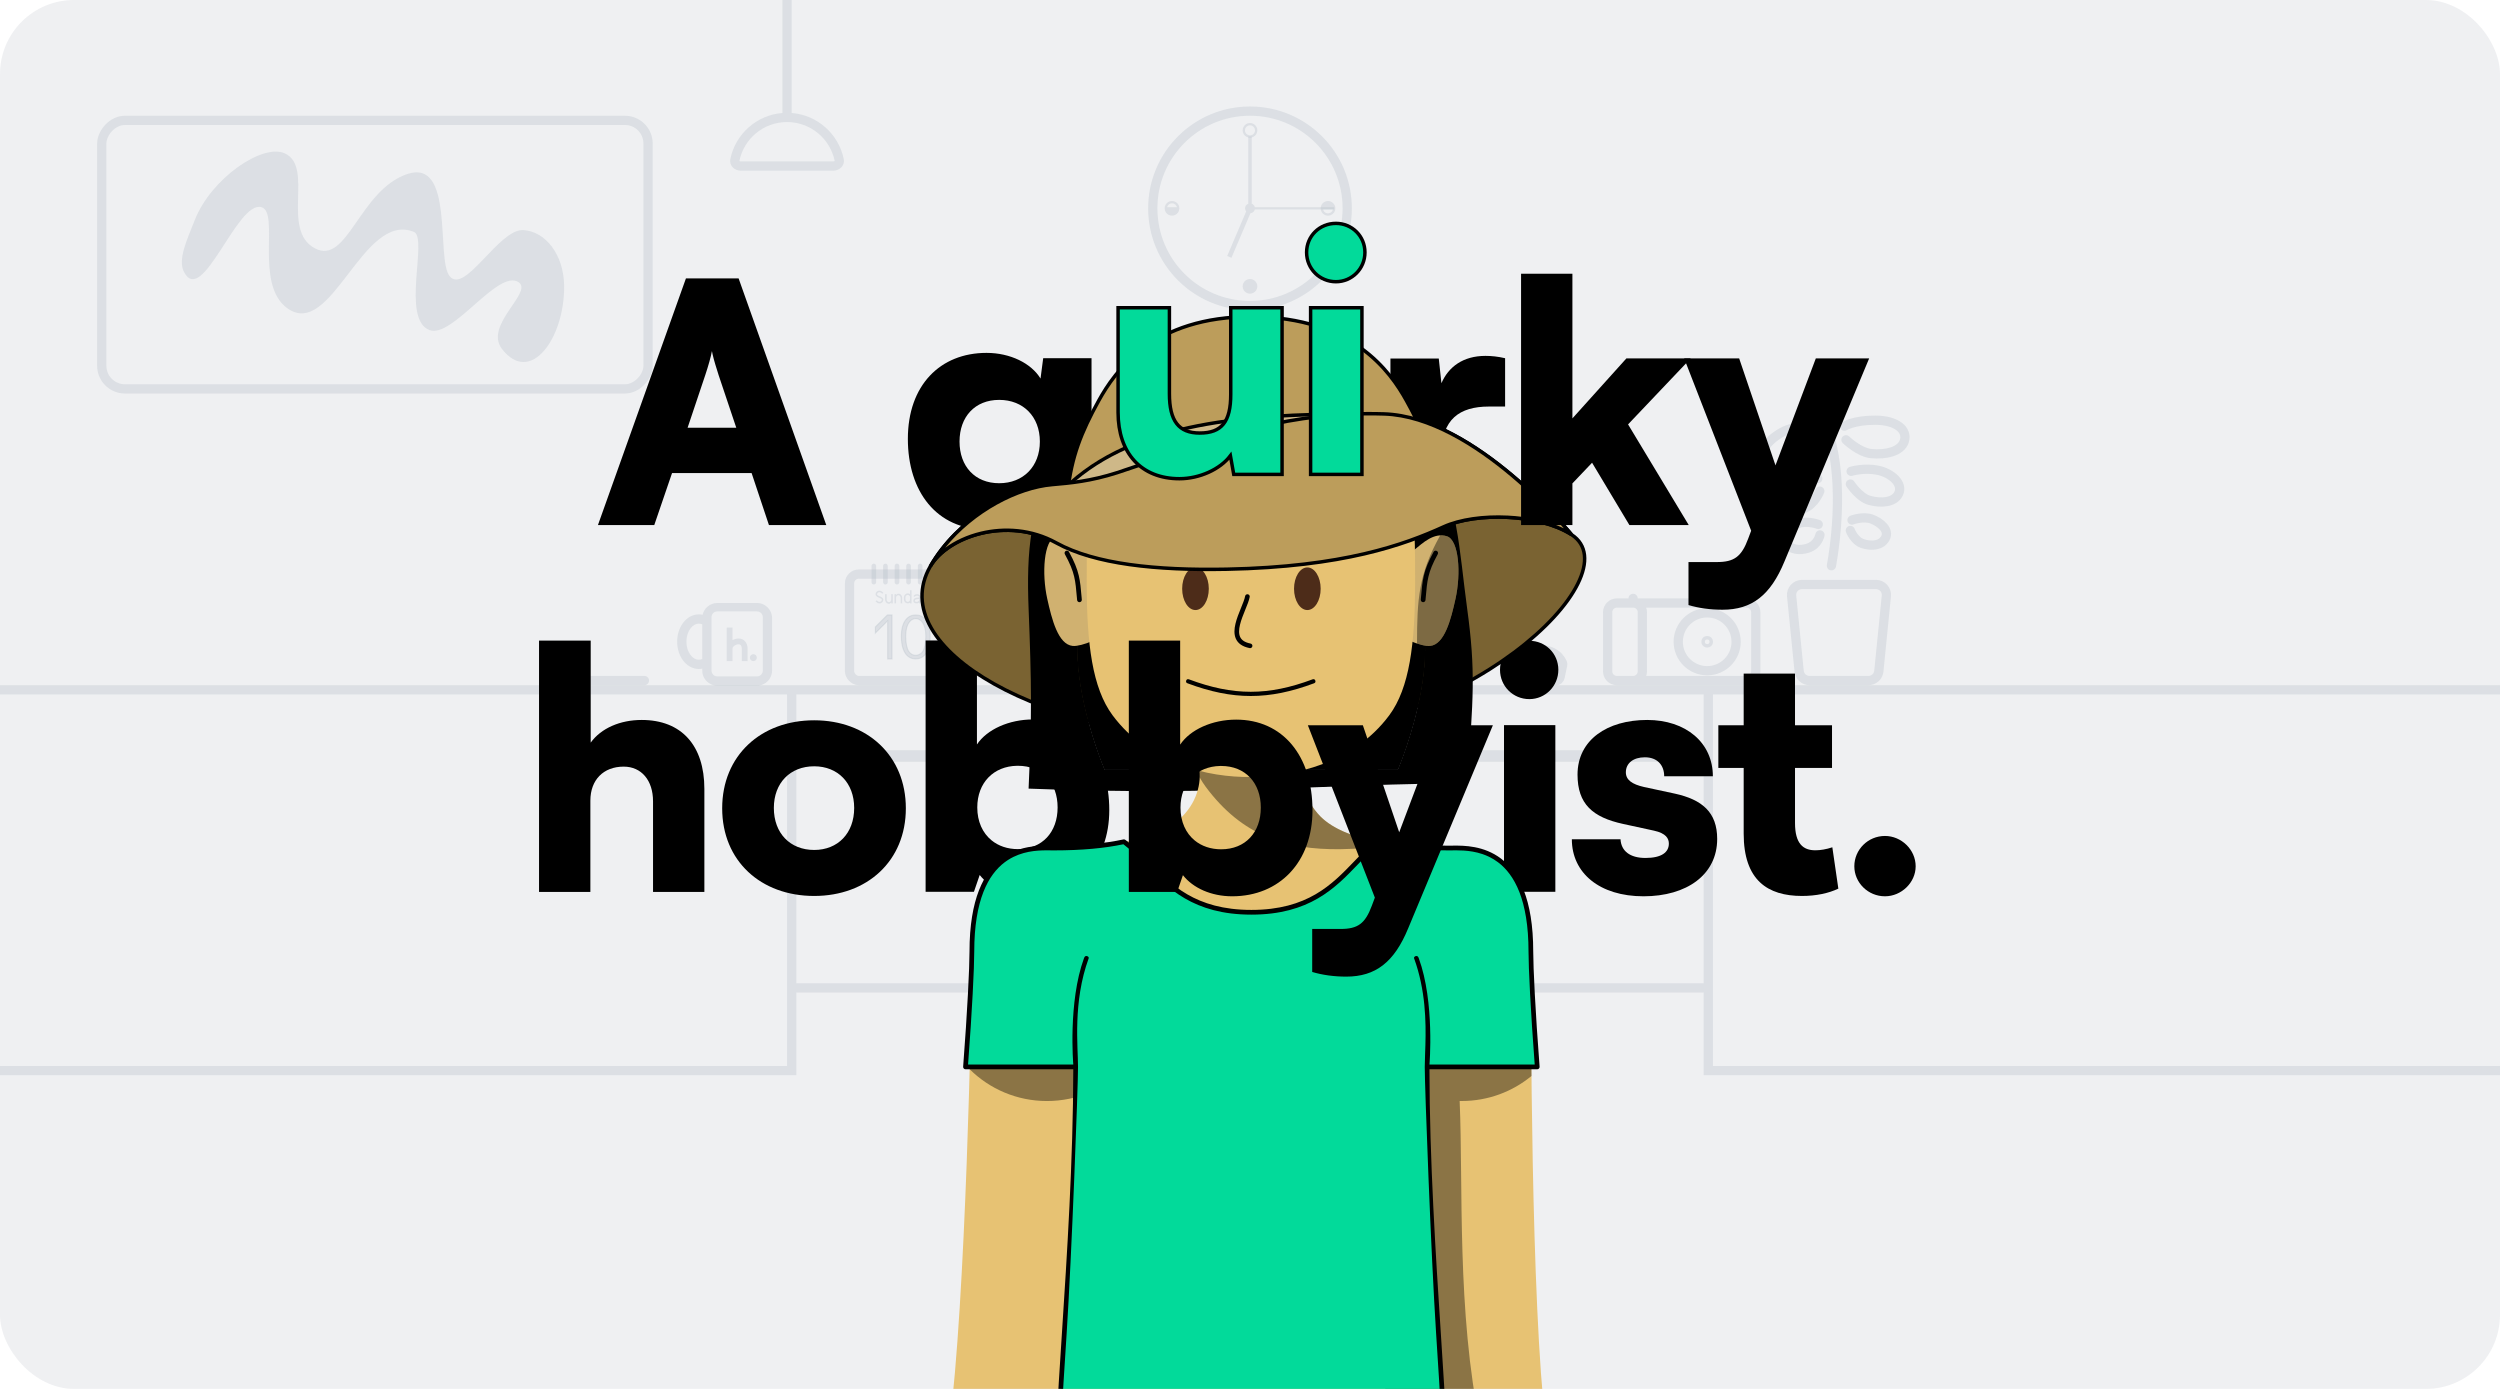 <svg width="2160" height="1200" viewBox="0 0 2160 1200" fill="none" xmlns="http://www.w3.org/2000/svg">
<g clip-path="url(#clip0_1847_1564)">
<rect width="2160" height="1200" rx="64" fill="#AFB8C1" fill-opacity="0.2"/>
<path opacity="0.3" fill-rule="evenodd" clip-rule="evenodd" d="M-235 600H680V648.167V650.17V656.167V658.17V849.536V857.536V921L-235 921V600ZM688 857.536V921V929H680L-235 929H-243V600V592H-235H680H688H1472H1480H2395H2403V600V921V929H2395L1480 929H1472V857.536H690L688 857.536ZM688 849.536L690 849.536L1470 849.536L1472 849.536V658.17H688V849.536ZM1480 849.536V857.536V921L2395 921V600H1480V648.167V650.17V656.167V658.17V849.536ZM688 648.167V600H1472V648.167H688Z" fill="#AFB8C1"/>
<rect opacity="0.3" x="4" y="-4" width="472" height="232" rx="20" transform="matrix(1 0 0 -1 83.926 332)" stroke="#AFB8C1" stroke-width="8"/>
<path opacity="0.3" d="M246.263 132.585C226.95 123.554 182.44 154.088 168.277 190.117C161.345 207.753 153.354 224.389 159.06 235.164C175.023 265.305 204.943 172.722 225.964 179.025C241.785 183.769 219.768 245.113 247.87 266.058C286.318 294.715 313.29 182.147 357.639 200.385C369.934 205.441 346.225 275.95 371.163 285.209C390.997 292.573 430.242 232.251 447.987 243.772C461.142 252.312 417.795 280.912 433.697 301.504C458.256 333.305 487.79 292.328 487.423 247.222C487.201 219.973 471.246 199.745 451.922 198.794C431.028 197.765 401.517 254.897 388.447 238.563C376.545 223.687 392.91 136.333 351.66 150.436C310.41 164.539 300.162 229.518 272.057 214.546C242.441 198.769 271.51 144.39 246.263 132.585Z" fill="#AFB8C1"/>
<path opacity="0.3" d="M1556.91 505C1551.59 505 1547.43 509.597 1547.96 514.896L1554.46 579.896C1554.92 584.496 1558.79 588 1563.41 588H1614.36C1618.99 588 1622.86 584.496 1623.32 579.896L1629.82 514.896C1630.35 509.597 1626.19 505 1620.86 505H1556.91Z" stroke="#AFB8C1" stroke-width="8" stroke-linejoin="round"/>
<path opacity="0.3" d="M1570.96 453.092C1570.96 453.092 1562.02 449.668 1554.38 452.132C1546.61 454.64 1539.4 461.549 1543.25 468.754C1546.72 475.229 1555.06 475.869 1562.02 473.603C1570.96 470.689 1572.45 462.16 1572.45 462.16" stroke="#AFB8C1" stroke-width="8" stroke-linecap="round"/>
<path opacity="0.3" d="M1600.12 449.337C1600.12 449.337 1609.76 445.686 1617.22 448.497C1624.69 451.307 1632.8 457.989 1628.88 465.068C1625.36 471.409 1617.22 472.188 1609.56 469.753C1601.9 467.319 1598.68 458.326 1598.68 458.326" stroke="#AFB8C1" stroke-width="8" stroke-linecap="round"/>
<path opacity="0.3" d="M1570.55 413.526C1570.55 413.526 1558.18 408.287 1547.31 413.613C1536.43 418.94 1530.11 429.12 1534.2 436.024C1538.57 443.429 1548.83 443.512 1558.51 439.513C1568.19 435.514 1572.31 424.323 1572.31 424.323" stroke="#AFB8C1" stroke-width="8" stroke-linecap="round"/>
<path opacity="0.3" d="M1599.36 407.214C1599.36 407.214 1610.34 403.886 1622.28 406.255C1634.23 408.624 1644.62 417.938 1640.35 426.587C1636.52 434.335 1625.04 435.078 1615 432.244C1606.38 429.812 1598.71 418.212 1598.71 418.212" stroke="#AFB8C1" stroke-width="8" stroke-linecap="round"/>
<path opacity="0.3" d="M1564.78 369.071C1564.78 369.071 1550.58 366.314 1537.14 374.926C1523.71 383.538 1519.08 393.295 1525.78 400.542C1531.8 407.055 1544.77 404.208 1554.29 398.375C1564.78 391.95 1568.22 379.656 1568.22 379.656" stroke="#AFB8C1" stroke-width="8" stroke-linecap="round"/>
<path opacity="0.3" d="M1593.54 368.202C1593.54 368.202 1601.85 363.02 1620.17 363.045C1638.48 363.07 1648.58 371.394 1645.27 381.334C1642.31 390.24 1629.02 393.101 1616.72 391.912C1606.15 390.891 1594.92 379.98 1594.92 379.98" stroke="#AFB8C1" stroke-width="8" stroke-linecap="round"/>
<path opacity="0.3" d="M1582.36 488.8C1590.03 445.545 1591.21 389.011 1572.13 356.31" stroke="#AFB8C1" stroke-width="8" stroke-linecap="round"/>
<path opacity="0.3" fill-rule="evenodd" clip-rule="evenodd" d="M904 586C904 582.686 906.686 580 910 580L1250 580C1253.31 580 1256 582.686 1256 586C1256 589.314 1253.31 592 1250 592L910 592C906.686 592 904 589.314 904 586Z" fill="#AFB8C1"/>
<rect opacity="0.3" x="920" y="366" width="320" height="210" rx="12" stroke="#AFB8C1" stroke-width="8" stroke-linejoin="round"/>
<path opacity="0.3" d="M939 541.465L939 384.465L1221 384.465L1221 541.465L939 541.465Z" stroke="#AFB8C1" stroke-width="8" stroke-linecap="round" stroke-linejoin="round"/>
<path opacity="0.3" fill-rule="evenodd" clip-rule="evenodd" d="M619.746 521H654.065C661.245 521 667.065 526.82 667.065 534V579.402C667.065 586.582 661.245 592.402 654.065 592.402H619.746C612.566 592.402 606.746 586.582 606.746 579.402V577.715C605.785 577.906 604.792 578.006 603.771 578.006C598.17 578.006 593.405 574.971 590.176 570.667C586.948 566.364 585.07 560.603 585.07 554.41C585.07 548.217 586.948 542.456 590.176 538.153C593.405 533.849 598.17 530.813 603.771 530.813C604.902 530.813 605.998 530.937 607.055 531.17C608.347 525.351 613.538 521 619.746 521ZM603.771 570.006C604.764 570.006 605.767 569.796 606.746 569.371V539.449C605.767 539.024 604.764 538.813 603.771 538.813C601.252 538.813 598.668 540.165 596.576 542.953C594.483 545.743 593.07 549.781 593.07 554.41C593.07 559.039 594.483 563.077 596.576 565.866C598.668 568.655 601.252 570.006 603.771 570.006ZM614.746 579.402V573.558C614.747 573.557 614.747 573.557 614.748 573.556V535.264C614.747 535.263 614.747 535.263 614.746 535.262V534C614.746 533.953 614.747 533.907 614.748 533.86V533.267C614.748 530.505 616.987 528.267 619.748 528.267H654.067C656.829 528.267 659.067 530.505 659.067 533.267V578.669C659.067 578.716 659.066 578.762 659.065 578.809V579.402C659.065 582.164 656.827 584.402 654.065 584.402H619.746C616.985 584.402 614.746 582.164 614.746 579.402Z" fill="#AFB8C1"/>
<path opacity="0.3" d="M650.906 571.2C652.563 571.2 653.906 569.857 653.906 568.2C653.906 566.543 652.563 565.2 650.906 565.2C649.249 565.2 647.906 566.543 647.906 568.2C647.906 569.857 649.249 571.2 650.906 571.2Z" fill="#AFB8C1"/>
<path opacity="0.3" d="M627.906 542.201V571.201H632.906V560.357C632.906 559.56 633.384 558.684 634.556 557.884C635.733 557.081 637.211 556.659 638.264 556.659C639.052 556.659 639.63 556.971 640.067 557.52C640.541 558.117 640.906 559.086 640.906 560.357V571.2L645.906 571.201V560.357C645.906 558.177 645.284 556.048 643.98 554.408C642.638 552.721 640.644 551.659 638.264 551.659C636.551 551.659 634.619 552.156 632.906 553.054V542.202L627.906 542.201Z" fill="#AFB8C1"/>
<path opacity="0.3" d="M476.781 588L556.781 588" stroke="#AFB8C1" stroke-width="8" stroke-linecap="round"/>
<circle opacity="0.3" cx="1080" cy="180" r="84" stroke="#AFB8C1" stroke-width="8"/>
<g opacity="0.3">
<path fill-rule="evenodd" clip-rule="evenodd" d="M1152.73 180C1152.73 177.055 1150.34 174.667 1147.39 174.667C1144.45 174.667 1142.06 177.055 1142.06 180H1152.73Z" fill="#AFB8C1"/>
<path d="M1152.73 180C1152.73 182.946 1150.34 185.334 1147.39 185.334C1144.45 185.334 1142.06 182.946 1142.06 180M1152.73 180C1152.73 177.055 1150.34 174.667 1147.39 174.667C1144.45 174.667 1142.06 177.055 1142.06 180M1152.73 180H1142.06" stroke="#AFB8C1" stroke-width="2"/>
</g>
<g opacity="0.3">
<path fill-rule="evenodd" clip-rule="evenodd" d="M1007.27 180C1007.27 182.945 1009.66 185.333 1012.61 185.333C1015.55 185.333 1017.94 182.945 1017.94 180H1007.27Z" fill="#AFB8C1"/>
<path d="M1007.27 180C1007.27 177.054 1009.66 174.666 1012.61 174.666C1015.55 174.666 1017.94 177.054 1017.94 180M1007.27 180C1007.27 182.945 1009.66 185.333 1012.61 185.333C1015.55 185.333 1017.94 182.945 1017.94 180M1007.27 180H1017.94" stroke="#AFB8C1" stroke-width="2"/>
</g>
<g opacity="0.3">
<path fill-rule="evenodd" clip-rule="evenodd" d="M1074.67 247.392C1074.67 250.338 1077.05 252.726 1080 252.726C1082.94 252.726 1085.33 250.338 1085.33 247.392H1074.67Z" fill="#AFB8C1"/>
<path d="M1080 242.059C1077.05 242.059 1074.67 244.447 1074.67 247.392H1085.33C1085.33 244.447 1082.94 242.059 1080 242.059Z" fill="#AFB8C1"/>
<path d="M1074.67 247.392C1074.67 244.447 1077.05 242.059 1080 242.059C1082.94 242.059 1085.33 244.447 1085.33 247.392M1074.67 247.392C1074.67 250.338 1077.05 252.726 1080 252.726C1082.94 252.726 1085.33 250.338 1085.33 247.392M1074.67 247.392H1085.33" stroke="#AFB8C1" stroke-width="2"/>
</g>
<path opacity="0.3" d="M1080 117.94C1077.05 117.94 1074.67 115.552 1074.67 112.607C1074.67 109.661 1077.05 107.273 1080 107.273C1082.94 107.273 1085.33 109.661 1085.33 112.607C1085.33 115.552 1082.94 117.94 1080 117.94Z" stroke="#AFB8C1" stroke-width="2"/>
<path opacity="0.3" fill-rule="evenodd" clip-rule="evenodd" d="M1152.73 181.001H1084.15C1083.73 182.761 1082.21 184.096 1080.36 184.252L1063.98 222.736L1060.3 221.17L1076.68 182.685C1076.09 181.952 1075.73 181.018 1075.73 180.001C1075.73 178.173 1076.88 176.613 1078.5 176.006L1078.5 117.941H1081.5L1081.5 176.005C1082.81 176.497 1083.82 177.618 1084.15 179.001H1152.73V181.001Z" fill="#AFB8C1"/>
<path opacity="0.3" d="M1308.58 585.091L1306.38 574.631C1306.21 573.842 1306.3 573.224 1306.49 572.808C1310.06 564.904 1317.57 561 1328.25 561C1338.93 561 1346.44 564.904 1350.01 572.808C1350.2 573.224 1350.29 573.841 1350.12 574.631L1347.92 585.091C1347.53 586.943 1345.9 588.268 1344.01 588.268H1312.49C1310.6 588.268 1308.97 586.943 1308.58 585.091Z" stroke="#AFB8C1" stroke-width="8" stroke-linejoin="round"/>
<rect opacity="0.3" x="734" y="496" width="92" height="92" rx="8" stroke="#AFB8C1" stroke-width="8"/>
<path opacity="0.3" d="M766.971 537.5V536.293L766.118 537.146L756.328 546.936V541.665L766.678 531.314H770.698L770.698 569.314H766.971L766.971 537.5Z" fill="#AFB8C1" stroke="#AFB8C1"/>
<path opacity="0.3" d="M778.789 549.724C778.789 542.9 780.37 538.297 782.684 535.411C784.991 532.535 788.063 531.314 791.17 531.314C794.279 531.314 797.382 532.535 799.717 535.413C802.061 538.3 803.67 542.902 803.67 549.724C803.67 557.146 802.057 562.045 799.71 565.077C797.375 568.096 794.276 569.314 791.17 569.314C788.065 569.314 784.998 568.096 782.692 565.08C780.374 562.047 778.789 557.148 778.789 549.724ZM791.17 534.451C789.116 534.451 786.929 535.483 785.275 537.922C783.629 540.348 782.516 544.152 782.516 549.724C782.516 556.456 783.621 560.565 785.275 563.003C786.955 565.479 789.164 566.178 791.17 566.178C793.175 566.178 795.412 565.481 797.123 563.006C798.808 560.569 799.943 556.458 799.943 549.724C799.943 544.15 798.8 540.345 797.123 537.918C795.438 535.481 793.222 534.451 791.17 534.451Z" fill="#AFB8C1" stroke="#AFB8C1"/>
<path opacity="0.3" fill-rule="evenodd" clip-rule="evenodd" d="M759.746 511.667C758.569 511.667 757.815 512.567 757.815 513.417C757.815 513.791 758.017 514.105 758.459 514.418C758.911 514.738 759.496 514.97 760.063 515.196L760.074 515.2C760.083 515.204 760.093 515.208 760.102 515.211C760.637 515.424 761.378 515.718 761.985 516.149C762.609 516.592 763.211 517.266 763.211 518.25C763.211 519.856 761.841 521.333 759.947 521.333C758.374 521.333 757.111 520.344 756.469 519.435L757.558 518.665C758.034 519.34 758.935 520 759.947 520C761.124 520 761.878 519.101 761.878 518.25C761.878 517.885 761.672 517.562 761.213 517.237C760.748 516.907 760.147 516.664 759.581 516.439C759.559 516.43 759.537 516.421 759.514 516.412C758.987 516.203 758.274 515.92 757.689 515.507C757.068 515.067 756.482 514.4 756.482 513.417C756.482 511.811 757.852 510.334 759.746 510.334C761.318 510.334 762.581 511.321 763.224 512.231L762.135 513C761.659 512.326 760.758 511.667 759.746 511.667Z" fill="#AFB8C1"/>
<path opacity="0.3" d="M796.039 513.335L799.118 521.791L797.949 525H799.283L803.529 513.335H802.196L799.784 519.96L797.372 513.335H796.039Z" fill="#AFB8C1"/>
<path opacity="0.3" d="M771.356 513.335V521.334H770.022V520.32C769.831 520.976 768.783 521.668 768.039 521.668C766.207 521.668 764.723 519.97 764.723 518.08V513.335H766.056V518.08C766.056 519.273 766.983 520.335 768.039 520.335C769.096 520.335 770.022 519.441 770.022 518.248V513.335H771.356Z" fill="#AFB8C1"/>
<path opacity="0.3" d="M772.855 521.334V513.334H774.189V514.349C774.38 513.692 775.095 513.001 776.172 513.001C778.337 513.001 779.488 514.699 779.488 516.589V521.334H778.155V516.589C778.155 515.396 777.228 514.251 776.172 514.251C775.115 514.251 774.189 515.228 774.189 516.421V521.334H772.855Z" fill="#AFB8C1"/>
<path opacity="0.3" fill-rule="evenodd" clip-rule="evenodd" d="M786.288 520.655C785.735 521.081 785.048 521.334 784.305 521.334C782.473 521.334 780.988 519.802 780.988 517.913L780.988 516.089C780.988 514.199 782.473 512.668 784.305 512.668C785.048 512.668 785.735 512.92 786.288 513.346V510H787.621V521.333H786.288V520.655ZM784.305 514.001C785.361 514.001 786.288 514.896 786.288 516.089V517.913C786.288 519.105 785.361 520.001 784.305 520.001C783.248 520.001 782.322 519.105 782.322 517.913L782.322 516.089C782.322 514.896 783.248 514.001 784.305 514.001Z" fill="#AFB8C1"/>
<path opacity="0.3" fill-rule="evenodd" clip-rule="evenodd" d="M792.329 514.668C791.328 514.668 790.638 515.194 790.385 515.704L789.191 515.111C789.688 514.109 790.866 513.335 792.329 513.335C793.993 513.335 795.537 514.497 795.537 516.154V521.334L794.204 521.334V520.589C793.57 521.064 792.787 521.334 792.051 521.334C791.345 521.334 790.635 521.197 790.08 520.834C789.491 520.449 789.121 519.836 789.121 519.039C789.121 518.285 789.414 517.687 789.902 517.254C790.367 516.843 790.97 516.614 791.565 516.483C792.15 516.353 792.675 516.3 793.193 516.263C793.346 516.251 793.496 516.242 793.645 516.232C793.829 516.22 794.014 516.208 794.204 516.193V516.154C794.204 515.433 793.473 514.668 792.329 514.668ZM794.204 517.53C794.031 517.543 793.865 517.554 793.705 517.564C793.561 517.574 793.423 517.583 793.29 517.592C792.798 517.628 792.346 517.676 791.853 517.784C791.37 517.891 791.013 518.052 790.786 518.253C790.583 518.432 790.454 518.668 790.454 519.039C790.454 519.37 790.583 519.57 790.809 519.718C791.069 519.888 791.491 520.001 792.051 520.001C792.517 520.001 793.073 519.805 793.507 519.441C793.932 519.085 794.204 518.603 794.204 518.03V517.53Z" fill="#AFB8C1"/>
<path opacity="0.3" d="M755 489V503" stroke="#AFB8C1" stroke-width="4" stroke-linecap="round" stroke-linejoin="round"/>
<path opacity="0.3" d="M765 489V503" stroke="#AFB8C1" stroke-width="4" stroke-linecap="round" stroke-linejoin="round"/>
<path opacity="0.3" d="M775 489V503" stroke="#AFB8C1" stroke-width="4" stroke-linecap="round" stroke-linejoin="round"/>
<path opacity="0.3" d="M785 489V503" stroke="#AFB8C1" stroke-width="4" stroke-linecap="round" stroke-linejoin="round"/>
<path opacity="0.3" d="M795 489V503" stroke="#AFB8C1" stroke-width="4" stroke-linecap="round" stroke-linejoin="round"/>
<path opacity="0.3" d="M805 489V503" stroke="#AFB8C1" stroke-width="4" stroke-linecap="round" stroke-linejoin="round"/>
<path opacity="0.3" fill-rule="evenodd" clip-rule="evenodd" d="M683.999 -400C683.999 -402.209 682.208 -404 679.999 -404C677.79 -404 675.999 -402.209 675.999 -400V97.613C653.589 99.387 635.338 115.936 630.986 137.519C629.895 142.933 634.476 147.455 639.999 147.455H719.999C725.522 147.455 730.103 142.933 729.012 137.519C724.66 115.936 706.409 99.387 683.999 97.613V-400ZM679.999 105.455C700.306 105.455 717.263 119.875 721.157 139.038C721.001 139.204 720.599 139.455 719.999 139.455H639.999C639.399 139.455 638.997 139.204 638.841 139.038C642.735 119.875 659.692 105.455 679.999 105.455Z" fill="#AFB8C1"/>
<circle opacity="0.3" cx="1475" cy="554.5" r="25" stroke="#AFB8C1" stroke-width="8"/>
<path opacity="0.3" fill-rule="evenodd" clip-rule="evenodd" d="M1411 513C1408.79 513 1407 514.791 1407 517H1397C1390.37 517 1385 522.373 1385 529V580C1385 585.799 1389.11 590.637 1394.58 591.756C1395.36 591.916 1396.17 592 1397 592H1411H1509C1515.63 592 1521 586.627 1521 580V529C1521 522.373 1515.63 517 1509 517H1415C1415 514.791 1413.21 513 1411 513ZM1509 525H1422.32C1422.76 526.251 1423 527.597 1423 529V580C1423 581.403 1422.76 582.749 1422.32 584H1509C1511.21 584 1513 582.209 1513 580V529C1513 526.791 1511.21 525 1509 525ZM1397 525H1411C1413.21 525 1415 526.791 1415 529V580C1415 582.209 1413.21 584 1411 584H1397C1396.86 584 1396.73 583.993 1396.59 583.979C1394.57 583.775 1393 582.071 1393 580V529C1393 526.791 1394.79 525 1397 525Z" fill="#AFB8C1"/>
<circle opacity="0.3" cx="1475" cy="554.5" r="3.5" stroke="#AFB8C1" stroke-width="3"/>
<path fill-rule="evenodd" clip-rule="evenodd" d="M852.071 457.532C809.159 457.532 784.391 424.7 784.391 379.196C784.391 332.828 812.327 304.892 852.359 304.892C872.807 304.892 890.951 313.82 899.015 327.068L901.319 309.5H943.079V522.62H898.727V439.1C890.375 450.044 871.943 457.532 852.071 457.532ZM829.031 381.5C829.031 360.188 842.279 345.5 863.303 345.5C884.039 345.5 898.439 359.9 898.439 381.5C898.439 403.1 884.039 417.5 863.303 417.5C842.279 417.5 829.031 402.812 829.031 381.5Z" fill="black"/>
<path d="M1300.41 309.499C1294.36 308.059 1288.6 307.483 1283.42 307.483C1264.12 307.483 1251.45 316.987 1245.4 331.099L1243.1 309.787H1201.34V453.499H1245.69V391.003C1245.69 362.491 1260.96 351.259 1286.3 351.259H1300.41V309.499Z" fill="black"/>
<path fill-rule="evenodd" clip-rule="evenodd" d="M841.487 770.5H799.727V553.348H844.079V643.204C852.719 630.244 871.727 621.604 892.463 621.604C932.783 621.604 958.415 652.996 958.415 699.94C958.415 744.58 929.903 774.244 889.007 774.244C870.902 774.244 855.119 767.043 846.458 755.979L841.487 770.5ZM856.703 726.054C862.661 730.911 870.483 733.636 879.503 733.636C900.527 733.636 913.775 718.948 913.775 697.636C913.775 676.324 900.527 661.636 879.503 661.636C879.252 661.636 879.003 661.638 878.755 661.642C858.421 661.984 844.367 676.296 844.367 697.636C844.367 709.84 848.964 719.745 856.703 726.054Z" fill="black"/>
<path d="M1346.41 578.692C1346.41 592.804 1335.18 604.036 1321.35 604.036C1307.24 604.036 1296.01 592.804 1296.01 578.692C1296.01 564.58 1307.24 553.636 1321.35 553.636C1335.18 553.636 1346.41 564.58 1346.41 578.692Z" fill="black"/>
<path d="M1299.46 770.5H1343.82V626.5H1299.46V770.5Z" fill="black"/>
<path d="M803.783 489.345C763.107 560.052 901.434 639.342 1073.33 639.342C1266.74 639.342 1411.63 496.713 1357.79 461.904C1329.83 443.826 1275.46 442.363 1247.36 455.144C1213.41 470.585 1160.82 489.811 1059.89 491.803C998.97 493.005 945.964 487.446 912.738 469.122L912.519 469.001C869.871 445.479 818.436 463.872 803.783 489.345Z" fill="#7A6332"/>
<path fill-rule="evenodd" clip-rule="evenodd" d="M1081.09 454.802C1032.05 454.802 988.025 454.379 954.516 494.04C901.438 541.883 954.516 664.912 954.516 664.912H1207.66C1207.66 664.912 1260.74 541.884 1207.66 494.04C1174.15 454.378 1130.12 454.802 1081.09 454.802Z" fill="black"/>
<path d="M954.516 494.04C988.025 454.379 1032.05 454.802 1081.09 454.802C1130.12 454.802 1174.15 454.378 1207.66 494.04C1260.74 541.884 1207.66 664.912 1207.66 664.912H954.516C954.516 664.912 901.438 541.883 954.516 494.04Z" fill="black"/>
<path fill-rule="evenodd" clip-rule="evenodd" d="M1081.09 454.802C1032.05 454.802 988.025 454.379 954.516 494.04C901.438 541.883 954.516 664.912 954.516 664.912H1207.66C1207.66 664.912 1260.74 541.884 1207.66 494.04C1174.15 454.378 1130.12 454.802 1081.09 454.802Z" fill="black"/>
<path fill-rule="evenodd" clip-rule="evenodd" d="M1081.09 345.95C899.838 345.95 884.924 430.556 888.699 525.683C891.294 591.088 891.574 618.459 888.699 681.367C1059.86 688.103 1146.95 676.879 1267.61 676.879C1272.97 602.413 1275.08 580.422 1267.61 525.683C1253.93 425.457 1262.34 345.95 1081.09 345.95ZM1081.09 454.802C1032.05 454.802 988.025 454.379 954.516 494.04C901.438 541.883 954.516 664.912 954.516 664.912H1207.66C1207.66 664.912 1260.74 541.884 1207.66 494.04C1174.15 454.378 1130.12 454.802 1081.09 454.802Z" fill="black"/>
<path d="M1035.77 661.226C1035.75 659.066 1035.73 657.093 1035.81 655.359C1035.81 655.3 1035.81 655.241 1035.81 655.183H1126.57C1126.57 655.241 1126.57 655.3 1126.57 655.359C1126.65 657.093 1126.63 659.066 1126.62 661.226C1124.22 673.138 1126.38 690.757 1140.97 705.521C1155.86 720.602 1190.72 732.704 1252.08 732.704C1252.83 732.704 1253.67 732.693 1254.57 732.68C1273.2 732.421 1322.68 731.732 1322.68 822.223V822.229C1322.68 868.282 1322.68 1126.6 1335.64 1232.11H1247.58C1247.55 1231.43 1247.52 1230.75 1247.49 1230.07H914.893C914.861 1230.75 914.831 1231.43 914.801 1232.11H820.152C834.265 1126.6 839.701 868.257 839.701 822.223C839.701 731.732 889.179 732.421 907.808 732.68C908.716 732.693 909.55 732.704 910.302 732.704C971.657 732.704 1006.52 720.602 1021.41 705.521C1036 690.757 1038.16 673.138 1035.77 661.226Z" fill="#E7C273"/>
<path d="M1035.76 661.226C1036.39 664.387 1036.71 667.951 1036.55 671.756C1038.16 674.633 1039.9 677.343 1041.79 679.885C1073.29 722.213 1111.34 734.269 1157.94 733.711C1172.84 733.532 1187.34 732.292 1201.2 729.301C1170.65 724.698 1151.3 715.88 1141.12 705.682C1141.07 705.628 1141.01 705.575 1140.96 705.521C1140.88 705.44 1140.8 705.359 1140.72 705.278C1126.35 690.564 1124.23 673.074 1126.61 661.227C1126.62 659.067 1126.64 657.093 1126.56 655.359L1126.56 655.183H1035.81L1035.8 655.359C1035.72 657.093 1035.74 659.066 1035.76 661.226Z" fill="black" fill-opacity="0.4"/>
<path d="M837.812 923.858C854.957 940.816 878.531 951.287 904.55 951.287C956.964 951.287 999.454 908.797 999.454 856.383C999.454 803.969 956.964 761.479 904.55 761.479C881.329 761.479 860.056 769.819 843.563 783.667C841.117 794.203 839.7 806.906 839.7 822.222C839.7 837.395 839.11 875.631 837.812 923.858Z" fill="black" fill-opacity="0.4"/>
<path d="M1262.89 761.46C1283.25 761.46 1302.12 767.872 1317.57 778.786C1320.78 790.214 1322.68 804.463 1322.68 822.224V822.234C1322.68 838.015 1322.68 878.712 1323.2 929.642C1306.81 943.153 1285.8 951.267 1262.89 951.267C1262.31 951.267 1261.73 951.262 1261.14 951.252C1264.32 1025 1258.48 1132.97 1279.03 1232.11H1247.58C1247.55 1231.43 1247.52 1230.75 1247.49 1230.07H1198.71L1178.51 899.845C1171.79 886.819 1167.99 872.035 1167.99 856.364C1167.99 803.95 1210.48 761.46 1262.89 761.46Z" fill="black" fill-opacity="0.4"/>
<path d="M914.895 1230.07H1247.49C1246.49 1208.28 1244.78 1181.87 1242.87 1152.49L1242.86 1152.46C1238.46 1084.66 1233.02 1001.04 1233.02 921.817H1328.18C1324.51 873.782 1322.68 835.975 1322.68 822.224C1322.68 731.733 1273.2 732.422 1254.58 732.681C1253.67 732.694 1252.83 732.705 1252.08 732.705C1226.99 732.705 1207.09 730.681 1191.33 727.256C1184.26 732.362 1177.94 738.943 1171.28 745.884C1152.35 765.593 1130.63 788.206 1081.19 788.206C1031.76 788.206 1010.04 765.593 991.11 745.884C984.444 738.943 978.123 732.362 971.059 727.256C955.292 730.681 935.4 732.705 910.305 732.705C909.553 732.705 908.719 732.694 907.811 732.681C889.182 732.422 839.703 731.733 839.703 822.224C839.703 835.975 837.877 873.782 834.203 921.817H929.368C929.368 1001.04 923.93 1084.66 919.522 1152.46C917.61 1181.85 915.892 1208.27 914.895 1230.07Z" fill="#02DA9A"/>
<path d="M910.295 730.664C909.774 730.664 909.214 730.658 908.606 730.65C909.214 730.658 909.797 730.664 910.295 730.664Z" fill="black"/>
<path fill-rule="evenodd" clip-rule="evenodd" d="M904.171 734.691C895.404 734.7 882.786 735.514 871.198 742.837C882.784 735.516 895.403 734.7 904.171 734.691Z" fill="black"/>
<path fill-rule="evenodd" clip-rule="evenodd" d="M972.246 725.601C971.776 725.261 971.183 725.137 970.617 725.26C955.028 728.647 935.287 730.664 910.295 730.664C909.774 730.664 909.214 730.658 908.606 730.65C908.34 730.646 907.191 730.631 906.912 730.627C897.378 730.506 880.298 730.634 865.531 741.792C850.123 753.435 837.652 776.637 837.652 822.223C837.652 835.89 835.832 873.628 832.158 921.66C832.115 922.227 832.31 922.786 832.696 923.203C833.083 923.62 833.625 923.857 834.194 923.857H927.316C927.224 1002.4 921.847 1085.1 917.475 1152.32L917.475 1152.33L917.475 1152.33C915.564 1181.71 913.844 1208.16 912.847 1229.97C912.821 1230.53 913.025 1231.07 913.41 1231.48C913.795 1231.88 914.328 1232.11 914.886 1232.11H1247.48C1248.04 1232.11 1248.57 1231.88 1248.96 1231.48C1249.34 1231.07 1249.55 1230.53 1249.52 1229.97C1248.59 1209.53 1247.02 1185.03 1245.25 1157.85L1244.9 1152.42L1244.9 1152.38C1240.52 1085.16 1235.14 1002.4 1235.05 923.857H1328.17C1328.74 923.857 1329.28 923.62 1329.67 923.203C1330.06 922.786 1330.25 922.227 1330.21 921.66C1326.53 873.628 1324.71 835.89 1324.71 822.223C1324.71 776.637 1312.24 753.435 1296.84 741.792L1296.83 741.785C1282.06 730.633 1265 730.506 1255.46 730.627C1255.15 730.631 1254.7 730.637 1254.38 730.642C1254.15 730.645 1254.02 730.647 1253.79 730.65C1253.17 730.658 1252.58 730.664 1252.07 730.664C1227.08 730.664 1207.34 728.647 1191.75 725.26C1191.18 725.137 1190.59 725.261 1190.12 725.601C1182.91 730.815 1176.48 737.507 1169.87 744.392C1160.39 754.264 1150.33 764.717 1136.64 772.67C1122.99 780.596 1105.56 786.164 1081.18 786.164C1056.8 786.164 1039.37 780.596 1025.73 772.67C1012.03 764.717 1001.98 754.264 992.499 744.392C985.886 737.507 979.459 730.815 972.246 725.601ZM841.744 822.223C841.744 777.318 854.013 755.62 868.001 745.049C868.662 744.55 869.327 744.075 869.996 743.623C870.395 743.353 870.796 743.091 871.198 742.837C882.786 735.514 895.404 734.7 904.171 734.691C904.514 734.691 904.853 734.692 905.187 734.694C905.484 734.695 905.776 734.698 906.063 734.7C906.674 734.706 907.261 734.714 907.817 734.722C908.145 734.727 908.467 734.731 908.781 734.735C909.316 734.742 909.826 734.746 910.304 734.746C935.03 734.746 954.794 732.789 970.591 729.443C977.189 734.344 983.18 740.574 989.638 747.298C999.067 757.116 1009.46 767.939 1023.69 776.2C1037.99 784.508 1056.13 790.246 1081.19 790.246C1106.25 790.246 1124.4 784.508 1138.7 776.2C1152.92 767.939 1163.32 757.116 1172.75 747.298C1179.21 740.574 1185.2 734.344 1191.79 729.443C1207.59 732.789 1227.35 734.746 1252.08 734.746C1252.56 734.746 1254.06 734.728 1254.6 734.722C1255.77 734.705 1257.04 734.688 1258.41 734.692C1260.3 734.696 1262.37 734.74 1264.57 734.878C1269.54 735.193 1275.16 735.995 1280.88 737.94C1282.73 738.57 1284.59 739.32 1286.45 740.212C1289.13 741.504 1291.8 743.094 1294.38 745.049C1308.37 755.62 1320.64 777.318 1320.64 822.223C1320.64 835.848 1322.42 872.781 1325.98 919.775H1235.06C1235.06 919.775 1239.66 865.801 1225.85 827.995C1225.47 826.936 1224.94 825.954 1223.81 825.954C1222.69 825.954 1221.38 826.936 1221.77 827.995C1231.77 855.379 1232.12 883.08 1231.54 902.962C1231.46 905.799 1231.36 908.476 1231.27 910.971L1231.27 910.973L1231.27 910.98C1231.11 915.136 1230.98 918.785 1230.98 921.816C1230.98 939.397 1236.41 1084.44 1240.81 1152.33L1240.83 1152.59L1240.83 1152.6C1242.68 1181.03 1244.34 1206.68 1245.35 1228.03H917.033C918.042 1206.67 919.709 1181.04 921.558 1152.59L921.56 1152.56C925.968 1084.78 931.409 939.419 931.409 921.816C931.409 904.213 926.805 865.801 940.614 827.995C941.001 826.936 939.7 825.954 938.573 825.954C937.446 825.954 936.918 826.936 936.532 827.995C922.723 865.801 927.326 919.775 927.326 919.775H836.405C839.968 872.781 841.744 835.848 841.744 822.223Z" fill="black"/>
<path fill-rule="evenodd" clip-rule="evenodd" d="M999.735 394.897C1052.38 376.17 1115.8 353.608 1195.78 356.118C1235.9 357.377 1276.75 383.751 1307.41 409.541C1322.78 422.468 1335.66 435.313 1344.7 444.925C1349.22 449.732 1352.78 453.733 1355.21 456.534C1356.43 457.935 1357.37 459.036 1358 459.788C1358.13 459.947 1358.25 460.091 1358.36 460.218C1358.5 460.392 1358.62 460.536 1358.72 460.649L1358.81 460.765C1365.79 465.348 1369.6 471.734 1370.46 479.353C1371.32 486.974 1369.2 495.701 1364.61 504.982C1355.43 523.545 1336.12 544.807 1309.18 564.886C1255.28 605.07 1170.39 640.851 1073.33 640.851C987.184 640.851 909.361 620.988 858.105 592.174C832.488 577.774 813.381 561.067 803.258 543.361C793.089 525.573 792.01 506.785 802.476 488.591C826.444 446.927 873.568 420.244 908.857 417.188C924.404 415.842 941.799 414.334 964.761 406.956C975.872 403.385 987.479 399.257 999.678 394.917L999.735 394.897ZM805.094 490.097C795.223 507.257 796.181 524.896 805.88 541.861C815.626 558.909 834.217 575.281 859.585 589.541C910.298 618.05 987.587 637.831 1073.33 637.831C1169.68 637.831 1253.95 602.298 1307.38 562.465C1334.11 542.535 1353.02 521.614 1361.9 503.643C1366.35 494.659 1368.23 486.531 1367.46 479.69C1366.7 472.919 1363.33 467.282 1356.97 463.172C1343.3 454.333 1323.02 449.481 1302.55 448.46C1282.1 447.439 1261.75 450.262 1247.99 456.518C1213.86 472.039 1161.07 491.316 1059.92 493.312C998.99 494.515 945.619 488.979 912.011 470.444L911.792 470.323C890.847 458.771 867.722 457.5 848.01 462.267C828.246 467.047 812.15 477.832 805.094 490.097ZM913.251 467.678L913.47 467.799C946.313 485.912 998.955 491.495 1059.87 490.293C1160.58 488.305 1212.97 469.129 1246.74 453.768C1261.09 447.244 1281.97 444.408 1302.71 445.443C1320.07 446.31 1337.53 449.898 1351.14 456.465C1348.89 453.913 1345.98 450.695 1342.5 446.994C1333.52 437.443 1320.72 424.684 1305.47 411.853C1274.89 386.126 1234.71 360.362 1195.68 359.137C1116.3 356.646 1053.34 379.031 1000.69 397.763L1000.68 397.767C988.493 402.102 976.845 406.245 965.686 409.831C942.39 417.317 924.714 418.847 909.136 420.196L909.118 420.198C879.8 422.736 841.754 442.187 816.659 473.269C824.989 467.078 835.589 462.164 847.3 459.332C867.631 454.415 891.548 455.708 913.251 467.678Z" fill="black"/>
<path d="M1250.15 463.327C1260.56 466.711 1262.43 495.421 1257.54 517.419C1253.65 534.935 1248.21 556.816 1235.57 558.086C1227.94 558.852 1208.35 550.518 1205.5 545.159C1191.1 518.063 1198.34 493.954 1222.29 474.781C1229 469.409 1238.96 459.691 1250.15 463.327Z" fill="#D0B170"/>
<path d="M1250.14 463.327C1248.17 462.686 1246.24 462.46 1244.36 462.552C1225.57 496.006 1224.41 517.977 1224.28 556.027C1228.69 557.493 1232.87 558.356 1235.57 558.086C1248.21 556.816 1253.64 534.935 1257.54 517.419C1262.43 495.421 1260.56 466.711 1250.14 463.327Z" fill="black" fill-opacity="0.4"/>
<path fill-rule="evenodd" clip-rule="evenodd" d="M1241.41 476.02C1240.42 475.48 1239.18 475.845 1238.64 476.835C1234.06 485.221 1231.65 491.153 1230.21 497.25C1228.88 502.839 1228.39 508.515 1227.73 516.182C1227.68 516.801 1227.63 517.433 1227.57 518.08C1227.47 519.203 1228.3 520.192 1229.43 520.29C1230.55 520.387 1231.54 519.556 1231.64 518.433C1231.69 517.82 1231.74 517.222 1231.79 516.638C1232.46 508.852 1232.93 503.475 1234.18 498.19C1235.51 492.567 1237.75 486.986 1242.22 478.79C1242.76 477.8 1242.4 476.56 1241.41 476.02Z" fill="black"/>
<path d="M912.231 463.327C901.818 466.711 899.945 495.421 904.836 517.419C908.731 534.935 914.163 556.816 926.809 558.086C934.44 558.852 954.032 550.518 956.88 545.159C971.274 518.063 964.04 493.954 940.086 474.781C933.374 469.409 923.417 459.691 912.231 463.327Z" fill="#D0B170"/>
<path fill-rule="evenodd" clip-rule="evenodd" d="M920.849 476.02C921.839 475.48 923.079 475.845 923.619 476.835C928.193 485.221 930.608 491.153 932.051 497.25C933.374 502.839 933.863 508.515 934.523 516.182C934.577 516.801 934.631 517.433 934.687 518.08C934.785 519.203 933.953 520.192 932.83 520.29C931.707 520.387 930.718 519.556 930.62 518.433C930.567 517.82 930.515 517.222 930.465 516.638C929.793 508.852 929.329 503.475 928.079 498.19C926.748 492.567 924.506 486.986 920.035 478.79C919.495 477.8 919.86 476.56 920.849 476.02Z" fill="black"/>
<path d="M961.283 618.03C943.721 594.43 939.045 556.12 938.926 504.834C938.77 437.042 940.562 410.992 963.911 379.159C980.111 357.073 1019.85 336.154 1080.8 336.697C1141.74 336.154 1181.48 357.073 1197.68 379.159C1221.03 410.992 1222.82 437.042 1222.67 504.834C1222.55 556.12 1217.87 594.43 1200.31 618.03C1169.13 659.927 1117.71 670.755 1080.8 671.307C1043.88 671.859 992.461 659.927 961.283 618.03Z" fill="#E7C273"/>
<path d="M1044.4 508.673C1044.4 518.841 1039.25 527.083 1032.89 527.083C1026.54 527.083 1021.39 518.841 1021.39 508.673C1021.39 498.505 1026.54 490.263 1032.89 490.263C1039.25 490.263 1044.4 498.505 1044.4 508.673Z" fill="#4D2C19"/>
<path d="M1141.06 508.673C1141.06 518.841 1135.9 527.083 1129.55 527.083C1123.19 527.083 1118.04 518.841 1118.04 508.673C1118.04 498.505 1123.19 490.263 1129.55 490.263C1135.9 490.263 1141.06 498.505 1141.06 508.673Z" fill="#4D2C19"/>
<path d="M1156.02 474.15C1158.05 476.409 1157.75 479.767 1154.87 482.204C1146.96 488.914 1143.64 475.097 1131.86 475.301C1125.05 475.418 1120.84 481.522 1116.9 475.301C1111.37 466.557 1124.67 462.644 1133.01 462.644C1142.79 462.643 1152.67 470.407 1156.02 474.15Z" fill="#3A2113"/>
<path d="M1007.59 474.15C1005.57 476.409 1005.87 479.767 1008.74 482.204C1016.66 488.914 1019.97 475.097 1031.75 475.301C1038.56 475.418 1042.77 481.522 1046.71 475.301C1052.25 466.557 1038.95 462.644 1030.6 462.644C1020.83 462.643 1010.94 470.407 1007.59 474.15Z" fill="#3A2113"/>
<path d="M1077.77 515.424C1075.62 527.048 1056.84 553.395 1080.07 557.997" stroke="black" stroke-width="4" stroke-linecap="round"/>
<path fill-rule="evenodd" clip-rule="evenodd" d="M1024.85 588.064C1025.19 586.991 1026.07 586.574 1027.15 586.913C1065.49 601.3 1095.82 601.3 1134.16 586.913C1135.23 586.574 1136.12 586.991 1136.46 588.064C1136.8 589.136 1136.38 590.026 1135.31 590.365C1096.17 605.005 1065.14 605.005 1026 590.365C1024.92 590.026 1024.51 589.136 1024.85 588.064Z" fill="black"/>
<path fill-rule="evenodd" clip-rule="evenodd" d="M920.773 452.356H1243.68C1242.58 406.255 1234.91 381.821 1215.13 346.114C1201.21 320.995 1168.3 274.137 1082.23 273.624C996.134 273.111 963.249 320.995 949.329 346.114C933.943 373.878 925.885 394.826 922.544 424.445C921.588 432.918 921.018 442.101 920.773 452.356Z" fill="#BC9D5B"/>
<path fill-rule="evenodd" clip-rule="evenodd" d="M989.596 301.479C969.128 316.341 957.557 334.376 950.646 346.846C935.326 374.49 927.353 395.247 924.04 424.614C923.139 432.606 922.582 441.246 922.319 450.845H1242.13C1241.52 428.63 1239.34 411.552 1234.95 395.74C1230.47 379.563 1223.66 364.643 1213.8 346.846C1206.9 334.384 1195.32 316.603 1174.85 301.867C1154.39 287.143 1124.96 275.389 1082.21 275.134C1039.47 274.879 1010.04 286.632 989.596 301.479ZM987.822 299.035C1008.82 283.788 1038.88 271.855 1082.23 272.113C1125.56 272.372 1155.61 284.302 1176.61 299.416C1197.59 314.517 1209.43 332.725 1216.44 345.382C1226.37 363.291 1233.29 378.441 1237.86 394.933C1242.43 411.425 1244.64 429.191 1245.19 452.32L1245.22 453.866H919.223L919.26 452.32C919.505 442.031 920.077 432.802 921.039 424.275C924.408 394.405 932.552 373.265 948.004 345.382C955.014 332.733 966.844 314.266 987.822 299.035Z" fill="black"/>
<path fill-rule="evenodd" clip-rule="evenodd" d="M913.781 428.304C971.169 365.882 1071.16 357.637 1174.3 357.637L913.781 428.304Z" fill="#CEB888"/>
<path fill-rule="evenodd" clip-rule="evenodd" d="M918.602 425.434L1162.83 359.185C1115.26 359.498 1068.77 361.941 1027.21 371.039C984.243 380.444 946.657 396.937 918.602 425.434ZM1026.56 368.088C1071.79 358.188 1122.71 356.128 1174.3 356.128L1174.7 359.096L909.137 431.132L912.675 427.283C941.653 395.763 981.326 377.991 1026.56 368.088Z" fill="black"/>
<path d="M1357.79 461.904C1357.79 461.904 1274.88 360.112 1195.72 357.628C1116.03 355.127 1052.83 377.609 1000.18 396.34C987.986 400.678 976.357 404.815 965.219 408.394C942.086 415.827 924.548 417.346 908.983 418.694C874.189 421.706 827.504 448.107 803.781 489.345C818.434 463.872 869.869 445.479 912.517 469.001L912.736 469.122C945.962 487.447 998.968 493.005 1059.89 491.803C1160.82 489.811 1213.41 470.585 1247.36 455.144C1275.46 442.363 1329.82 443.826 1357.79 461.904Z" fill="#BC9D5B"/>
<path fill-rule="evenodd" clip-rule="evenodd" d="M999.731 394.897C1052.37 376.17 1115.79 353.608 1195.77 356.118C1235.89 357.377 1276.75 383.751 1307.41 409.541C1322.78 422.468 1335.66 435.313 1344.7 444.925C1349.22 449.732 1352.78 453.733 1355.21 456.534C1356.43 457.935 1357.36 459.036 1357.99 459.788C1358.31 460.164 1358.55 460.453 1358.71 460.649C1358.79 460.747 1358.85 460.821 1358.89 460.872L1358.94 460.929L1358.95 460.944L1358.96 460.948C1358.96 460.949 1358.96 460.95 1357.79 461.903L1358.96 460.95L1356.97 463.172C1343.3 454.333 1323.01 449.481 1302.55 448.46C1282.09 447.439 1261.74 450.262 1247.99 456.518C1213.86 472.039 1161.07 491.316 1059.92 493.312C998.986 494.515 945.616 488.979 912.008 470.444L911.788 470.323C890.843 458.771 867.719 457.5 848.007 462.267C828.242 467.047 812.146 477.832 805.091 490.097L802.473 488.591C826.44 446.927 873.564 420.244 908.854 417.188C924.4 415.842 941.795 414.334 964.758 406.956C975.869 403.385 987.475 399.257 999.674 394.917L999.731 394.897ZM816.656 473.269C824.986 467.078 835.586 462.164 847.297 459.332C867.627 454.415 891.544 455.708 913.247 467.678L913.466 467.799C946.309 485.912 998.952 491.495 1059.86 490.293C1160.58 488.305 1212.96 469.129 1246.74 453.768C1261.08 447.244 1281.96 444.408 1302.7 445.443C1320.06 446.31 1337.52 449.898 1351.14 456.465C1348.88 453.913 1345.98 450.695 1342.5 446.994C1333.51 437.443 1320.72 424.684 1305.47 411.853C1274.88 386.126 1234.71 360.362 1195.68 359.137C1116.3 356.646 1053.34 379.031 1000.69 397.763L1000.67 397.767C988.489 402.102 976.842 406.245 965.682 409.831C942.386 417.317 924.71 418.847 909.132 420.196L909.114 420.198C879.796 422.736 841.751 442.187 816.656 473.269Z" fill="black"/>
<path fill-rule="evenodd" clip-rule="evenodd" d="M565.289 453.652H516.617L592.649 240.532H638.153L713.897 453.652H664.361L649.385 408.724H580.65L565.289 453.652ZM594.089 369.556H636.137L620.873 324.052C618.962 318.079 616.852 311.312 615.695 306.22C615.458 305.174 615.26 304.199 615.113 303.316C614.249 308.212 611.945 316.276 609.353 324.052L594.089 369.556Z" fill="black"/>
<path d="M1063.36 265.864V340.744C1063.36 364.36 1055.58 374.152 1036.58 374.152C1018.43 374.152 1010.37 363.784 1010.37 340.168V265.864H966.016V356.296C966.016 391.72 986.176 413.608 1019.01 413.608C1036.29 413.608 1054.14 405.544 1063.07 393.736L1065.95 409.864H1107.71V265.864H1063.36Z" fill="#02DA9A" stroke="black" stroke-width="3"/>
<path d="M1154.24 243.4C1168.07 243.4 1179.3 232.168 1179.3 218.056C1179.3 203.944 1168.07 193 1154.24 193C1140.13 193 1128.9 203.944 1128.9 218.056C1128.9 232.168 1140.13 243.4 1154.24 243.4ZM1154.24 243.4C1168.07 243.4 1179.3 232.168 1179.3 218.056C1179.3 203.944 1168.07 193 1154.24 193C1140.13 193 1128.9 203.944 1128.9 218.056C1128.9 232.168 1140.13 243.4 1154.24 243.4Z" fill="#02DA9A" stroke="black" stroke-width="3"/>
<path d="M1176.71 409.864H1132.36V265.864H1176.71V409.864Z" fill="#02DA9A" stroke="black" stroke-width="3"/>
<path d="M1358.56 453.652V417.652L1375.55 399.796L1407.8 453.652H1459.07L1406.65 366.676L1460.8 309.652H1405.21L1358.56 361.492V236.5H1314.2V453.652H1358.56Z" fill="black"/>
<path d="M1458.85 522.772C1467.49 525.364 1477.57 526.804 1488.23 526.804C1513.57 526.804 1529.7 514.42 1541.8 485.044L1614.95 309.652H1568.87L1534.02 402.1L1502.63 309.652H1455.11L1513 458.548L1510.41 465.46C1504.65 481.012 1498.31 485.62 1483.33 485.62H1458.85V522.772Z" fill="black"/>
<path d="M510.079 770.652V691.74C510.079 673.884 521.311 662.364 538.879 662.364C554.143 662.364 564.223 674.172 564.223 692.316V770.652H608.575V681.66C608.575 643.932 588.703 622.044 554.431 622.044C535.711 622.044 519.295 629.244 510.367 641.628V553.5H465.727V770.652H510.079Z" fill="black"/>
<path fill-rule="evenodd" clip-rule="evenodd" d="M703.453 774.108C657.373 774.108 623.965 743.868 623.965 698.364C623.965 652.86 657.373 622.332 703.453 622.332C749.245 622.332 782.653 652.86 782.653 698.364C782.653 743.868 749.245 774.108 703.453 774.108ZM668.605 698.076C668.605 676.476 682.717 662.076 703.453 662.076C723.901 662.076 738.013 676.476 738.013 698.076C738.013 719.964 723.901 734.364 703.453 734.364C682.717 734.364 668.605 719.964 668.605 698.076Z" fill="black"/>
<path fill-rule="evenodd" clip-rule="evenodd" d="M1017.06 770.652H975.305V553.5H1019.66V643.356C1028.3 630.396 1047.3 621.756 1068.04 621.756C1108.36 621.756 1133.99 653.148 1133.99 700.092C1133.99 744.732 1105.48 774.396 1064.58 774.396C1046.48 774.396 1030.7 767.195 1022.04 756.132L1017.06 770.652ZM1032.28 726.206C1038.24 731.063 1046.06 733.788 1055.08 733.788C1076.1 733.788 1089.35 719.1 1089.35 697.788C1089.35 676.476 1076.1 661.788 1055.08 661.788C1054.83 661.788 1054.58 661.79 1054.33 661.794C1034 662.136 1019.94 676.448 1019.94 697.788C1019.94 709.992 1024.54 719.898 1032.28 726.206Z" fill="black"/>
<path d="M1133.74 839.772C1142.38 842.364 1152.46 843.804 1163.12 843.804C1188.46 843.804 1204.59 831.42 1216.68 802.044L1289.84 626.652H1243.76L1208.91 719.1L1177.52 626.652H1130L1187.88 775.548L1185.29 782.46C1179.53 798.012 1173.2 802.62 1158.22 802.62H1133.74V839.772Z" fill="black"/>
<path d="M1358.08 725.148C1358.08 754.236 1381.99 774.396 1420 774.396C1457.44 774.396 1483.65 755.676 1483.65 724.86C1483.65 701.82 1470.69 690.876 1447.07 685.692L1420.29 679.932C1410.21 677.628 1404.74 673.884 1404.74 667.26C1404.74 659.484 1411.07 654.3 1421.15 654.3C1431.81 654.3 1437.86 660.924 1437.86 670.716H1479.91C1479.91 641.628 1456.58 622.044 1423.17 622.044C1388.61 622.044 1362.98 639.324 1362.98 669.276C1362.98 694.62 1375.94 706.14 1402.43 711.9L1428.93 717.66C1439.59 719.964 1441.89 724.572 1441.89 728.892C1441.89 736.38 1435.55 741.276 1421.73 741.276C1408.19 741.276 1400.71 735.228 1400.13 725.148H1358.08Z" fill="black"/>
<path d="M1583.14 732.06C1577.96 733.788 1572.78 734.652 1568.46 734.652C1558.09 734.652 1550.89 729.18 1550.89 711.036V663.516H1582.86V626.652H1550.89V582.012H1506.54V626.652H1484.65V663.516H1506.54V720.252C1506.54 760.572 1527.27 774.108 1556.94 774.108C1569.03 774.108 1579.98 771.804 1588.33 767.772L1583.14 732.06Z" fill="black"/>
<path d="M1628.63 774.396C1642.74 774.396 1655.13 762.588 1655.13 748.476C1655.13 734.076 1642.74 722.268 1628.63 722.268C1613.94 722.268 1602.14 734.076 1602.14 748.476C1602.14 762.588 1613.94 774.396 1628.63 774.396Z" fill="black"/>
</g>
<defs>
<clipPath id="clip0_1847_1564">
<rect width="2160" height="1200" rx="64" fill="white"/>
</clipPath>
</defs>
</svg>
